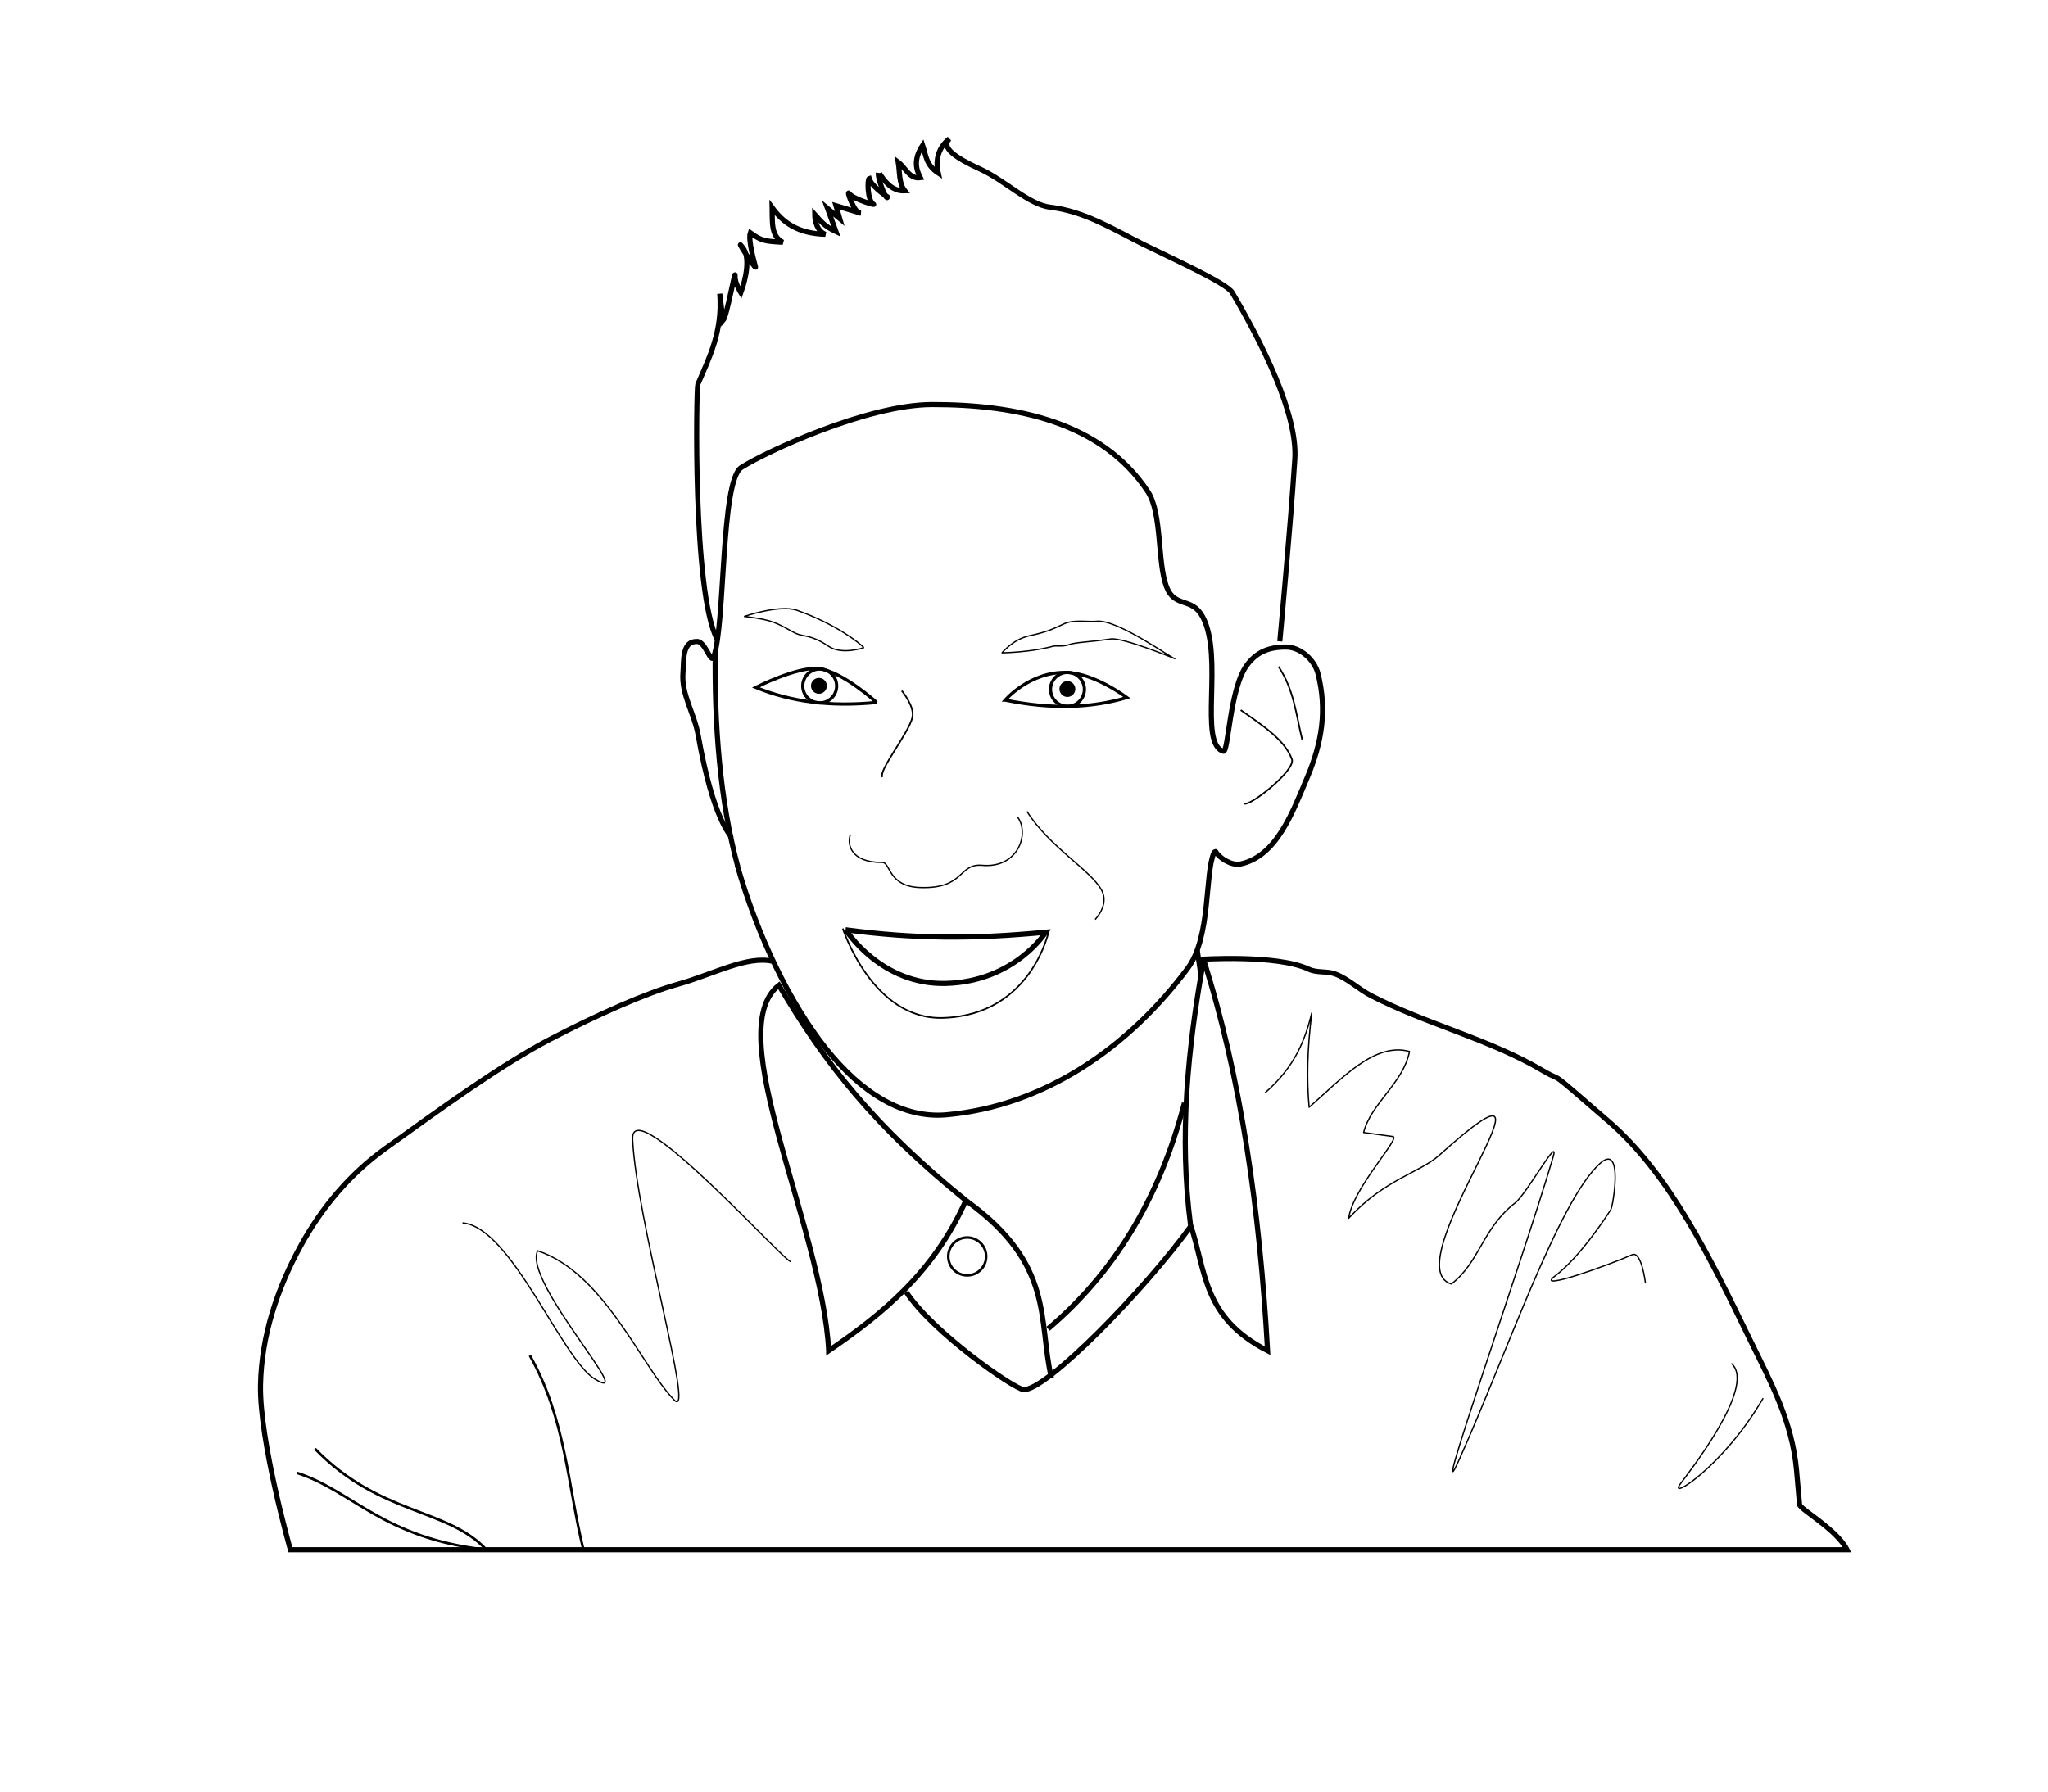 <?xml version="1.0" encoding="UTF-8" standalone="no"?>
<!-- Created with Inkscape (http://www.inkscape.org/) -->

<svg
   xmlns:dc="http://purl.org/dc/elements/1.1/"
   xmlns:cc="http://creativecommons.org/ns#"
   xmlns:rdf="http://www.w3.org/1999/02/22-rdf-syntax-ns#"
   xmlns:svg="http://www.w3.org/2000/svg"
   xmlns="http://www.w3.org/2000/svg"
   xmlns:sodipodi="http://sodipodi.sourceforge.net/DTD/sodipodi-0.dtd"
   xmlns:inkscape="http://www.inkscape.org/namespaces/inkscape"
   width="400"
   height="350"
   id="svg3049"
   version="1.1"
   inkscape:version="0.48.1 "
   sodipodi:docname="New document 2">
  <defs
     id="defs3051">
    <clipPath
       clipPathUnits="userSpaceOnUse"
       id="clipPath4008">
      <rect
         style="fill:#000000;fill-opacity:1;fill-rule:nonzero;stroke:#000000;stroke-width:0.25;stroke-linecap:round;stroke-linejoin:round;stroke-miterlimit:4;stroke-opacity:1;stroke-dasharray:none;stroke-dashoffset:0"
         id="rect4010"
         width="384.184"
         height="335.383"
         x="6.23"
         y="708.673" />
    </clipPath>
  </defs>
  <sodipodi:namedview
     id="base"
     pagecolor="#ffffff"
     bordercolor="#666666"
     borderopacity="1.0"
     inkscape:pageopacity="0.0"
     inkscape:pageshadow="2"
     inkscape:zoom="1.9457143"
     inkscape:cx="200"
     inkscape:cy="175"
     inkscape:document-units="px"
     inkscape:current-layer="layer1"
     showgrid="false"
     showguides="true"
     inkscape:guide-bbox="true"
     inkscape:window-width="1600"
     inkscape:window-height="848"
     inkscape:window-x="-8"
     inkscape:window-y="172"
     inkscape:window-maximized="1" />
  <g
     inkscape:label="Layer 1"
     inkscape:groupmode="layer"
     id="layer1"
     transform="translate(0,-702.362)">
    <path
       style="fill:none;stroke:#000000;stroke-width:1px;stroke-linecap:round;stroke-linejoin:round;stroke-opacity:1"
       d="m 144.026,871.493 c 3.987,13.904 10.353,26.983 17.287,35.687 6.934,8.704 15.015,13.737 23.586,12.963 19.168,-1.732 35.563,-13.186 47.071,-28.612 4.582,-6.141 3.326,-18.598 5.129,-22.569 0.057,-0.127 0.313,-0.32 0.378,-0.192 0.575,1.133 3.031,2.749 4.772,2.386 7.101,-1.481 10.213,-10.153 13.042,-16.833 2.951,-6.969 3.908,-13.32 2.127,-20.371 -0.686,-2.716 -3.448,-5.177 -6.25,-5.184 -3.295,-0.008 -5.719,0.923 -7.665,3.582 -3.348,4.574 -3.567,17.026 -4.557,16.779 -4.95,-1.424 0.114,-18.43 -4.038,-26.248 -2.112,-3.977 -5.462,-1.667 -7.067,-5.874 -1.84,-4.824 -0.823,-14.325 -3.671,-18.631 -8.984,-13.582 -25.716,-17.005 -42.122,-16.983 -12.748,0.018 -32.628,9.314 -37.265,12.302 -4.031,2.597 -3.111,30.665 -5.386,36.98 -0.541,1.501 -1.613,-2.928 -3.207,-2.992 -3.034,-0.121 -2.595,3.737 -2.795,6.069 -0.367,4.262 2.207,7.946 2.96,12.206 3.019,17.079 6.485,19.527 6.389,19.904"
       id="path3068"
       inkscape:connector-curvature="0"
       sodipodi:nodetypes="csssssssssscsssssssssc" />
    <path
       style="fill:none;stroke:#000000;stroke-width:0.25;stroke-linecap:butt;stroke-linejoin:miter;stroke-miterlimit:4;stroke-opacity:1;stroke-dasharray:none"
       d="m 166.075,865.467 c -0.625,1.676 -0.06,5.423 6.26,5.373 1.601,-0.013 1.104,4.682 7.323,4.906 8.885,0.319 7.415,-4.759 12.196,-4.342 7.001,0.611 9.303,-6.214 6.894,-9.425"
       id="path3838"
       inkscape:connector-curvature="0"
       sodipodi:nodetypes="csssc" />
    <path
       style="fill:none;stroke:#000000;stroke-width:1px;stroke-linecap:butt;stroke-linejoin:miter;stroke-opacity:1"
       d="m 165.19,884.01 c 6.87,0.894 13.077,1.349 19.345,1.411 6.268,0.062 12.597,-0.268 19.711,-0.946 0,0 -6.022,9.609 -19.448,10.002 -12.766,0.373 -19.607,-10.467 -19.607,-10.467 z"
       id="path3840"
       inkscape:connector-curvature="0"
       sodipodi:nodetypes="cscsc" />
    <path
       style="fill:none;stroke:#000000;stroke-width:0.625;stroke-linecap:butt;stroke-linejoin:miter;stroke-miterlimit:4;stroke-opacity:1;stroke-dasharray:none"
       d="m 171.214,839.586 c 0,0 -6.759,-6.153 -11.38,-6.608 -4.162,-0.41 -12.206,3.671 -12.206,3.671 6.675,2.76 14.465,3.848 23.587,2.937 z"
       id="path3842"
       inkscape:connector-curvature="0"
       sodipodi:nodetypes="cscc" />
    <path
       style="fill:none;stroke:#000000;stroke-width:0.625;stroke-linecap:butt;stroke-linejoin:miter;stroke-miterlimit:4;stroke-opacity:1;stroke-dasharray:none"
       d="m 196.328,839.128 c 0,0 4.787,-5.602 12.001,-5.4 5.465,0.153 11.763,4.909 11.763,4.909 -6.924,2.057 -14.784,2.337 -23.764,0.491 z"
       id="path3842-1"
       inkscape:connector-curvature="0"
       sodipodi:nodetypes="cscc" />
    <path
       sodipodi:type="arc"
       style="fill:none;stroke:#000000;stroke-width:0.823;stroke-miterlimit:4;stroke-opacity:1;stroke-dasharray:none"
       id="path3862"
       sodipodi:cx="168.82343"
       sodipodi:cy="154.78157"
       sodipodi:rx="4.3593979"
       sodipodi:ry="4.3593979"
       d="m 173.183,154.782 a 4.359,4.359 0 1 1 -8.719,0 4.359,4.359 0 1 1 8.719,0 z"
       transform="matrix(0.759,0,0,0.759,31.962,718.887)" />
    <path
       sodipodi:type="arc"
       style="fill:none;stroke:#000000;stroke-width:0.823;stroke-miterlimit:4;stroke-opacity:1;stroke-dasharray:none"
       id="path3862-7"
       sodipodi:cx="168.82343"
       sodipodi:cy="154.78157"
       sodipodi:rx="4.3593979"
       sodipodi:ry="4.3593979"
       d="m 173.183,154.782 a 4.359,4.359 0 1 1 -8.719,0 4.359,4.359 0 1 1 8.719,0 z"
       transform="matrix(0.759,0,0,0.759,80.351,719.552)" />
    <path
       style="fill:none;stroke:#000000;stroke-width:0.25;stroke-linecap:butt;stroke-linejoin:miter;stroke-miterlimit:4;stroke-opacity:1;stroke-dasharray:none"
       d="m 168.736,828.89 c -0.785,-0.825 -5.305,-4.528 -13.032,-7.293 -3.373,-1.207 -10.371,1.193 -10.371,1.193 0,0 2.954,0.275 5.059,0.902 2.105,0.627 4.026,1.954 5.092,2.429 1.493,0.665 2.972,0.205 6.318,2.484 2.64,1.798 6.934,0.285 6.934,0.285 z"
       id="path3882"
       inkscape:connector-curvature="0"
       sodipodi:nodetypes="cscsssc" />
    <path
       style="fill:none;stroke:#000000;stroke-width:0.25;stroke-linecap:butt;stroke-linejoin:miter;stroke-miterlimit:4;stroke-opacity:1;stroke-dasharray:none"
       d="m 195.65,829.889 c 0.127,0.127 1.923,-2.593 5.565,-3.363 3.239,-0.685 4.674,-1.381 6.578,-2.288 1.914,-0.911 4.844,-0.33 6.411,-0.512 4.014,-0.465 14.951,7.493 15.289,7.324 0,0 -10.212,-4.205 -12.542,-3.861 -4.315,0.637 -6.7,0.611 -8.106,1.099 -1.406,0.489 -2.491,0.142 -3.238,0.343 -4.558,1.225 -9.983,1.268 -9.983,1.268"
       id="path3884"
       inkscape:connector-curvature="0"
       sodipodi:nodetypes="cssscsssc" />
    <path
       style="fill:none;stroke:#000000;stroke-width:1px;stroke-linecap:butt;stroke-linejoin:miter;stroke-opacity:1"
       d="m 140.085,827.303 c -4.855,-9.148 -4.075,-49.205 -3.803,-49.84 2.262,-5.283 4.865,-10.31 4.298,-17.715 l 0.634,5.255 c 0.788,-0.887 2.471,-10.752 2.355,-8.674 -0.073,1.296 1.125,3.207 1.125,3.207 0.952,-2.605 1.893,-6.768 0.427,-8.738 -2.04,-2.742 2.733,4.702 2.431,3.672 -0.274,-0.936 -1.454,-5.312 -1.005,-6.629 2.201,1.613 2.93,1.648 6.348,1.846 -2.403,-1.223 -2.009,-4.125 -2.077,-6.749 2.069,2.824 4.912,5.041 10.383,5.192 -1.508,-0.561 -2.064,-2.426 -2.077,-3.894 1.026,1.125 1.732,2.25 4.153,3.375 l -1.652,-4.532 2.386,1.984 -0.734,-2.513 4.772,1.433 c -1.168,0.195 -2.775,-4.638 -2.208,-3.818 0.757,1.096 5.221,2.354 4.767,2.103 -1.238,-0.685 -1.214,-4.933 -0.842,-5.04 0.4,1.385 2.789,3.104 3.574,3.608 -0.131,0.977 -1.953,-3.493 -1.784,-4.705"
       id="path3886"
       inkscape:connector-curvature="0"
       sodipodi:nodetypes="csccscssccccccccccssccc" />
    <path
       style="fill:none;stroke:#000000;stroke-width:1px;stroke-linecap:butt;stroke-linejoin:miter;stroke-opacity:1"
       d="M 177.555,739.823 z"
       id="path3888"
       inkscape:connector-curvature="0" />
    <path
       style="fill:none;stroke:#000000;stroke-width:1px;stroke-linecap:butt;stroke-linejoin:miter;stroke-opacity:1"
       d="m 171.765,736.245 c 0.912,1.338 2.328,3.528 4.956,3.396 -1.203,-1.479 -0.959,-3.681 -1.285,-5.598 1.45,1.091 2.189,3.334 4.314,3.029 -0.877,-1.736 -1.326,-3.628 0.459,-6.333 0.632,1.852 0.575,3.79 3.029,5.415 -0.447,-1.867 -0.401,-4.591 2.178,-6.69 -1.69,1.746 1.202,3.715 6,5.916 4.961,2.276 9.512,6.983 13.757,7.474 6.715,0.777 12.602,4.493 18.062,7.203 5.46,2.71 16.332,7.585 17.444,9.469 5.75,9.75 12.788,23.709 12.218,32.52 -0.862,13.339 -2.937,35.609 -2.937,35.609"
       id="path3890"
       inkscape:connector-curvature="0"
       sodipodi:nodetypes="cccccccsssssc" />
    <path
       style="fill:none;stroke:#000000;stroke-width:1px;stroke-linecap:butt;stroke-linejoin:miter;stroke-opacity:1"
       d="m 235.091,889.879 c 7.302,23.024 10.953,48.871 12.482,76.358 -12.779,-6.528 -12.031,-15.744 -15.051,-24.596 -2.239,-17.254 -0.548,-34.508 2.57,-51.762 z"
       id="path3894"
       inkscape:connector-curvature="0"
       sodipodi:nodetypes="cccc" />
    <path
       style="fill:none;stroke:#000000;stroke-width:1px;stroke-linecap:butt;stroke-linejoin:miter;stroke-opacity:1"
       d="m 161.853,966.238 c 10.582,-7.224 20.567,-15.378 26.799,-29.369 -17.844,-14.45 -27.482,-26.665 -36.527,-42.034 -11.439,8.931 8.472,47.116 9.728,71.402 z"
       id="path3896"
       inkscape:connector-curvature="0"
       sodipodi:nodetypes="cccc" />
    <path
       style="fill:none;stroke:#000000;stroke-width:1px;stroke-linecap:butt;stroke-linejoin:miter;stroke-opacity:1"
       d="m 176.996,954.765 c 5.136,7.845 20.989,18.902 22.915,19.058 4.336,0.351 23.773,-19.58 32.794,-32.09"
       id="path3898"
       inkscape:connector-curvature="0"
       sodipodi:nodetypes="csc" />
    <path
       style="fill:none;stroke:#000000;stroke-width:1px;stroke-linecap:butt;stroke-linejoin:miter;stroke-opacity:1"
       d="m 188.9,937.063 c 17.108,12.386 13.829,23.243 16.455,34.497"
       id="path3900"
       inkscape:connector-curvature="0"
       sodipodi:nodetypes="cc" />
    <path
       sodipodi:type="arc"
       style="fill:none;stroke:#000000;stroke-width:0.5;stroke-linecap:round;stroke-linejoin:round;stroke-miterlimit:4;stroke-opacity:1;stroke-dasharray:none;stroke-dashoffset:0"
       id="path3902"
       sodipodi:cx="199.68498"
       sodipodi:cy="268.3862"
       sodipodi:rx="3.6990719"
       sodipodi:ry="3.6990719"
       d="m 203.384,268.386 a 3.699,3.699 0 1 1 -7.398,0 3.699,3.699 0 1 1 7.398,0 z"
       transform="translate(-10.773,679.429)" />
    <path
       style="fill:none;stroke:#000000;stroke-width:1px;stroke-linecap:butt;stroke-linejoin:miter;stroke-opacity:1"
       d="m 204.703,961.952 c 12.598,-10.662 21.693,-25.131 26.625,-44.125"
       id="path3904"
       inkscape:connector-curvature="0"
       sodipodi:nodetypes="cc" />
    <path
       style="fill:none;stroke:#000000;stroke-width:1px;stroke-linecap:butt;stroke-linejoin:miter;stroke-opacity:1"
       d="m 139.703,829.452 c -0.205,14.434 0.913,29.358 4.375,42.125"
       id="path3906"
       inkscape:connector-curvature="0"
       sodipodi:nodetypes="cc" />
    <path
       style="fill:none;stroke:#000000;stroke-width:0.312;stroke-linecap:butt;stroke-linejoin:miter;stroke-miterlimit:4;stroke-opacity:1;stroke-dasharray:none"
       d="m 242.328,841.077 c 3.745,2.68 8.592,5.678 10,9.625 0.764,2.142 -8.395,9.428 -9.375,8.625"
       id="path3908"
       inkscape:connector-curvature="0"
       sodipodi:nodetypes="csc" />
    <path
       style="fill:none;stroke:#000000;stroke-width:0.312;stroke-linecap:butt;stroke-linejoin:miter;stroke-miterlimit:4;stroke-opacity:1;stroke-dasharray:none"
       d="m 249.703,832.577 c 3.034,4.501 3.44,9.441 4.625,14.25"
       id="path3910"
       inkscape:connector-curvature="0"
       sodipodi:nodetypes="cc" />
    <path
       sodipodi:type="arc"
       style="fill:#000000;fill-opacity:1;stroke:#000000;stroke-width:2.206;stroke-miterlimit:4;stroke-opacity:1;stroke-dasharray:none"
       id="path3862-4"
       sodipodi:cx="168.82343"
       sodipodi:cy="154.78157"
       sodipodi:rx="4.3593979"
       sodipodi:ry="4.3593979"
       d="m 173.183,154.782 a 4.359,4.359 0 1 1 -8.719,0 4.359,4.359 0 1 1 8.719,0 z"
       transform="matrix(0.283,0,0,0.283,112.17,792.538)" />
    <path
       sodipodi:type="arc"
       style="fill:#000000;fill-opacity:1;stroke:#000000;stroke-width:2.206;stroke-miterlimit:4;stroke-opacity:1;stroke-dasharray:none"
       id="path3862-4-0"
       sodipodi:cx="168.82343"
       sodipodi:cy="154.78157"
       sodipodi:rx="4.3593979"
       sodipodi:ry="4.3593979"
       d="m 173.183,154.782 a 4.359,4.359 0 1 1 -8.719,0 4.359,4.359 0 1 1 8.719,0 z"
       transform="matrix(0.283,0,0,0.283,160.696,793.16)" />
    <path
       style="fill:none;stroke:#000000;stroke-width:1px;stroke-linecap:butt;stroke-linejoin:miter;stroke-opacity:1"
       d="m 233.829,887.952 0.757,5.139"
       id="path3948"
       inkscape:connector-curvature="0"
       sodipodi:nodetypes="cc" />
    <path
       style="fill:none;stroke:#000000;stroke-width:1px;stroke-linecap:butt;stroke-linejoin:miter;stroke-opacity:1"
       d="m 234.311,889.787 c 0,0 15.044,-1.041 21.338,1.927 1.574,0.742 3.511,0.304 5.14,0.918 2.543,0.959 4.562,2.971 6.975,4.222 10.849,5.623 23.075,8.458 33.59,14.684 4.654,2.756 -0.192,-1.368 12.849,9.912 12.026,10.402 20.012,27.066 27.62,42.685 4.047,8.309 8.213,15.816 9.072,25.56 l 0.582,6.597 c 0.08,0.907 7.214,4.812 9.28,8.826 l -304.038,0 c 0,0 -6.054,-21.286 -5.841,-32.188 0.187,-9.571 3.246,-18.8 7.852,-27.191 4.122,-7.509 9.595,-14.012 16.548,-19.015 10.546,-7.588 22.616,-16.384 32.318,-21.416 9.235,-4.789 18.538,-8.917 24.725,-10.643 6.972,-1.945 13.542,-5.662 18.609,-4.51"
       id="path3950"
       inkscape:connector-curvature="0"
       sodipodi:nodetypes="cssssssssccsssssc" />
    <path
       style="fill:none;stroke:#000000;stroke-width:0.5;stroke-linecap:butt;stroke-linejoin:miter;stroke-miterlimit:4;stroke-opacity:1;stroke-dasharray:none"
       d="m 103.483,967.155 c 7.03,12.457 7.357,25.287 10.463,37.963"
       id="path3954"
       inkscape:connector-curvature="0"
       sodipodi:nodetypes="cc" />
    <path
       style="fill:none;stroke:#000000;stroke-width:0.5;stroke-linecap:butt;stroke-linejoin:miter;stroke-miterlimit:4;stroke-opacity:1;stroke-dasharray:none"
       d="m 58.038,990.113 c 10.839,3.507 16.841,12.799 36.97,15.005 -7.652,-8.201 -20.879,-6.722 -33.486,-19.728"
       id="path3956"
       inkscape:connector-curvature="0"
       sodipodi:nodetypes="ccc" />
    <path
       style="fill:none;stroke:#000000;stroke-width:0.25;stroke-linecap:butt;stroke-linejoin:miter;stroke-miterlimit:4;stroke-opacity:1;stroke-dasharray:none"
       d="m 90.335,941.26 c 9.534,0.794 19.344,26.525 25.829,30.501 8.804,5.398 -14.071,-18.948 -11.162,-25.05 13.074,4.314 20.414,22.863 26.737,29.203 4.032,3.923 -7.511,-35.43 -8.177,-51.008 -0.413,-9.666 30.494,24.912 30.89,23.882"
       id="path3958"
       inkscape:connector-curvature="0"
       sodipodi:nodetypes="csccsc" />
    <path
       style="fill:none;stroke:#000000;stroke-width:0.25;stroke-linecap:round;stroke-linejoin:round;stroke-miterlimit:4;stroke-opacity:1;stroke-dasharray:none"
       d="m 247.124,915.821 c 5.912,-5.192 7.783,-10.383 9.085,-15.575 -0.898,7.05 -1.005,13.11 -0.519,18.43 6.399,-5.602 12.789,-12.765 19.599,-10.903 -1.165,6.153 -7.531,10.125 -8.956,15.835 l 5.711,0.779 c 1.618,0.221 -7.803,10.04 -8.631,15.964 7.11,-7.673 13.839,-8.844 17.717,-12.33 28.736,-25.83 -9.433,21.643 2.336,25.18 5.572,-4.267 6.029,-10.853 12.46,-15.835 2.264,-1.754 8.819,-13.709 7.398,-8.891 -5.911,20.042 -24.677,73.223 -18.301,58.99 9.342,-20.851 19.34,-50.393 27.453,-57.79 4.652,-4.242 2.596,8.27 2.14,8.988 -0.846,1.333 -6.062,9.326 -10.903,12.979 -4.155,3.136 10.688,-2.187 15.056,-4.153 1.835,-0.826 2.596,5.451 2.596,5.451"
       id="path3960"
       inkscape:connector-curvature="0"
       sodipodi:nodetypes="cccccscscsssssssc" />
    <path
       style="fill:none;stroke:#000000;stroke-width:0.25;stroke-linecap:round;stroke-linejoin:round;stroke-miterlimit:4;stroke-opacity:1;stroke-dasharray:none"
       d="m 338.248,968.807 c 4.89,4.484 -8.896,21.839 -10.095,23.495 -2.416,3.335 8.473,-3.485 16.153,-16.703"
       id="path3962"
       inkscape:connector-curvature="0"
       sodipodi:nodetypes="csc" />
    <path
       style="fill:none;stroke:#000000;stroke-width:0.25;stroke-linecap:butt;stroke-linejoin:miter;stroke-miterlimit:4;stroke-opacity:1;stroke-dasharray:none"
       d="m 200.583,860.878 c 4.364,6.977 12.536,11.508 14.593,15.419 1.522,2.894 -1.285,5.69 -1.285,5.69"
       id="path3964"
       inkscape:connector-curvature="0"
       sodipodi:nodetypes="csc" />
    <path
       style="fill:none;stroke:#000000;stroke-width:0.312;stroke-linecap:butt;stroke-linejoin:miter;stroke-miterlimit:4;stroke-opacity:1;stroke-dasharray:none"
       d="m 176.128,837.297 c 0,0 2.563,3.084 2.077,5.192 -0.725,3.143 -6.733,10.484 -5.841,11.681"
       id="path3968"
       inkscape:connector-curvature="0"
       sodipodi:nodetypes="csc" />
    <path
       style="fill:none;stroke:#000000;stroke-width:0.312;stroke-linecap:butt;stroke-linejoin:miter;stroke-miterlimit:4;stroke-opacity:1;stroke-dasharray:none"
       d="m 164.609,883.754 c 0,0 5.766,17.932 19.631,17.465 17.383,-0.585 20.669,-17.206 20.669,-17.206"
       id="path3970"
       inkscape:connector-curvature="0"
       sodipodi:nodetypes="csc" />
  </g>
</svg>

